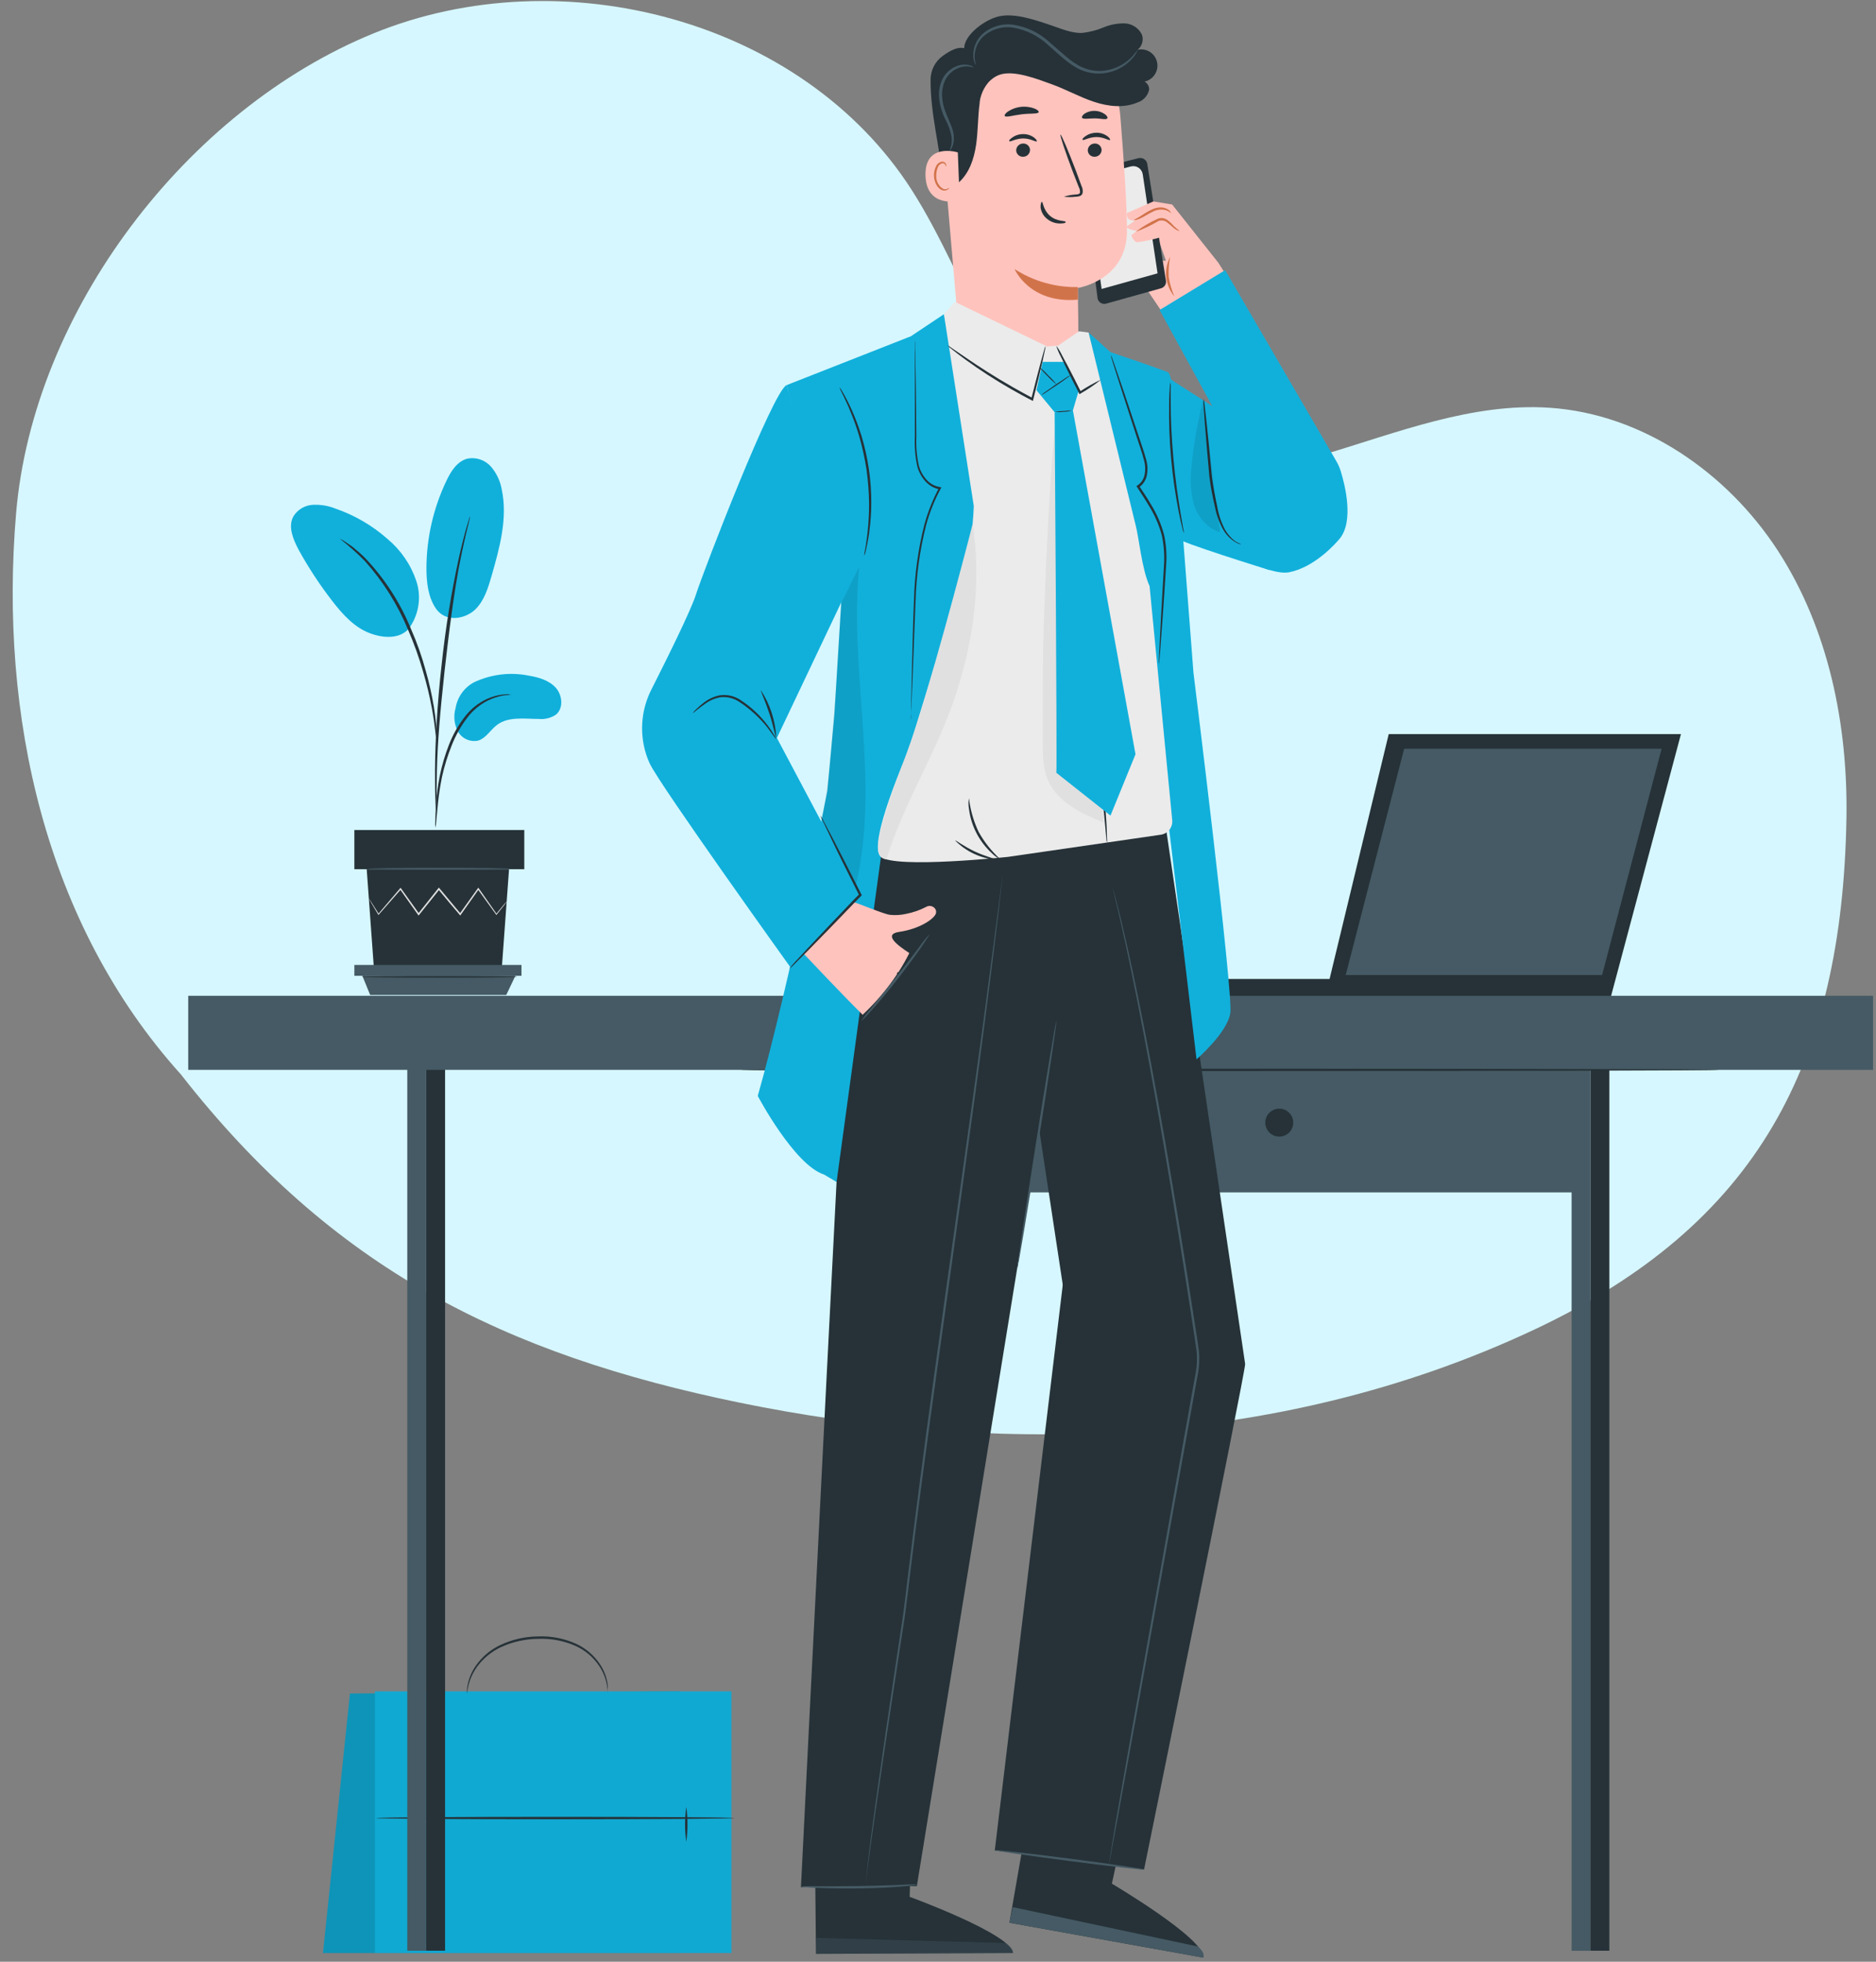 <svg width="132" height="138" viewBox="0 0 132 138" fill="none" xmlns="http://www.w3.org/2000/svg">
<rect x="0" y="0" width="132" height="138" fill="#808080" stroke="none"/>
<path d="M125.099 38.744C121.53 33.243 115.564 29.117 109.027 28.684C103.569 28.32 98.302 30.442 93.057 32C87.812 33.558 81.905 34.506 77.06 32C70.238 28.458 68.293 19.818 64.14 13.347C56.445 1.352 39.504 -3.033 26.312 2.336C13.12 7.705 2.329 21.904 1.131 36.12C-0.066 50.336 3.181 64.984 12.72 75.572C23.393 89.22 35.388 95.252 52.06 98.676C69.011 102.143 89.255 102.333 107.984 93.52C123.656 86.137 129.632 74.824 129.921 57.512C130.022 50.959 128.664 44.245 125.099 38.744Z" fill="#D6F7FF"/>
<path d="M47.806 137.39H22.727L24.623 119.134L47.806 118.983V137.39Z" fill="#11B0DB"/>
<g opacity="0.4">
<path opacity="0.4" d="M47.806 137.39H22.727L24.623 119.134L47.806 118.983V137.39Z" fill="black"/>
</g>
<path d="M51.463 118.983H26.384V137.387H51.463V118.983Z" fill="#11B0DB"/>
<g opacity="0.2">
<path opacity="0.2" d="M51.463 118.983H26.384V137.387H51.463V118.983Z" fill="black"/>
</g>
<path d="M51.673 127.894C51.673 127.94 46.031 127.98 39.074 127.98C32.117 127.98 26.469 127.94 26.469 127.894C26.469 127.849 32.111 127.806 39.074 127.806C46.038 127.806 51.673 127.845 51.673 127.894Z" fill="#263238"/>
<path d="M30.852 129.666C30.738 128.75 30.738 127.823 30.852 126.907C30.965 127.823 30.965 128.75 30.852 129.666Z" fill="#263238"/>
<path d="M48.288 129.567C48.174 128.75 48.174 127.921 48.288 127.104C48.402 127.921 48.402 128.75 48.288 129.567Z" fill="#263238"/>
<path d="M42.764 119.078C42.764 119.078 42.764 118.878 42.705 118.533C42.618 118.045 42.428 117.581 42.147 117.172C41.734 116.565 41.161 116.083 40.491 115.781C39.666 115.418 38.768 115.249 37.867 115.286C36.961 115.293 36.066 115.494 35.243 115.873C34.577 116.185 34 116.66 33.567 117.254C33.277 117.656 33.068 118.11 32.954 118.592C32.875 118.937 32.872 119.134 32.855 119.134C32.85 119.086 32.85 119.037 32.855 118.989C32.856 118.852 32.869 118.714 32.895 118.579C32.986 118.078 33.184 117.603 33.475 117.185C33.907 116.561 34.495 116.06 35.181 115.732C36.017 115.336 36.929 115.125 37.854 115.116C38.78 115.077 39.703 115.257 40.547 115.64C41.236 115.961 41.822 116.469 42.236 117.106C42.517 117.532 42.695 118.017 42.758 118.523C42.77 118.66 42.77 118.797 42.758 118.933C42.768 118.981 42.77 119.03 42.764 119.078Z" fill="#263238"/>
<path d="M33.357 47.994C34.556 47.431 35.903 47.267 37.202 47.528C37.9 47.643 38.628 47.856 39.101 48.374C39.573 48.892 39.665 49.821 39.12 50.27C38.769 50.508 38.346 50.616 37.923 50.575C36.906 50.575 35.781 50.385 34.971 50.995C34.509 51.343 34.2 51.923 33.659 52.094C33.382 52.157 33.092 52.129 32.833 52.014C32.573 51.899 32.358 51.702 32.219 51.454C31.957 50.949 31.898 50.361 32.055 49.814C32.118 49.431 32.267 49.067 32.493 48.751C32.719 48.436 33.015 48.176 33.357 47.994Z" fill="#11B0DB"/>
<path d="M30.681 42.821C31.396 43.844 32.783 43.507 33.43 42.883C34.076 42.26 34.345 41.355 34.594 40.495C35.158 38.528 35.729 36.461 35.309 34.457C35.207 33.85 34.941 33.283 34.538 32.817C34.334 32.588 34.073 32.416 33.782 32.32C33.491 32.223 33.179 32.204 32.879 32.266C32.177 32.45 31.74 33.135 31.426 33.791C30.499 35.719 30.013 37.829 30.005 39.967C30.005 40.951 30.117 42.004 30.681 42.824" fill="#11B0DB"/>
<path d="M28.716 44.287C29.084 43.808 29.329 43.246 29.429 42.65C29.53 42.054 29.483 41.443 29.293 40.87C28.904 39.717 28.204 38.696 27.27 37.917C26.21 36.979 24.978 36.257 23.642 35.792C23.122 35.58 22.562 35.485 22.002 35.513C21.724 35.529 21.453 35.613 21.215 35.758C20.976 35.903 20.777 36.103 20.634 36.343C20.25 37.071 20.634 37.953 21.011 38.672C21.71 39.942 22.507 41.155 23.396 42.3C24.108 43.221 24.928 44.13 26.02 44.543C27.112 44.956 28.241 44.91 28.818 44.156" fill="#11B0DB"/>
<path d="M30.631 58.227C30.668 58.074 30.689 57.919 30.697 57.761C30.73 57.434 30.769 57.001 30.818 56.495C30.882 55.872 30.977 55.253 31.103 54.639C31.268 53.891 31.494 53.159 31.779 52.448C32.056 51.737 32.432 51.069 32.898 50.464C33.277 49.971 33.761 49.568 34.315 49.286C34.686 49.1 35.085 48.974 35.495 48.912C35.651 48.906 35.806 48.884 35.958 48.846C35.801 48.83 35.642 48.83 35.486 48.846C35.056 48.883 34.637 48.994 34.246 49.175C33.662 49.45 33.15 49.856 32.75 50.362C32.265 50.975 31.875 51.657 31.592 52.386C31.31 53.108 31.09 53.853 30.936 54.613C30.816 55.235 30.734 55.864 30.69 56.495C30.651 57.033 30.634 57.479 30.628 57.768C30.613 57.921 30.614 58.075 30.631 58.227Z" fill="#263238"/>
<path d="M30.717 57.253C30.727 57.181 30.727 57.108 30.717 57.036V56.42C30.717 55.889 30.717 55.108 30.743 54.16C30.789 52.248 30.957 50.194 31.271 47.295C31.573 44.572 31.977 41.391 32.403 39.338C32.495 38.869 32.587 38.449 32.672 38.078C32.757 37.708 32.826 37.389 32.895 37.13C32.964 36.871 33 36.691 33.039 36.533C33.06 36.464 33.072 36.392 33.075 36.32C33.042 36.384 33.016 36.453 33 36.523L32.823 37.111C32.744 37.366 32.662 37.684 32.57 38.055C32.479 38.426 32.37 38.842 32.272 39.311C31.743 41.749 31.345 44.214 31.081 46.695C30.753 49.597 30.622 52.241 30.609 54.157C30.609 55.114 30.609 55.889 30.642 56.423C30.642 56.672 30.668 56.876 30.678 57.04C30.684 57.112 30.697 57.183 30.717 57.253Z" fill="#263238"/>
<path d="M30.73 52.153C30.748 51.934 30.748 51.715 30.73 51.497C30.707 51.083 30.648 50.486 30.533 49.755C30.392 48.899 30.203 48.051 29.965 47.216C29.689 46.189 29.334 45.184 28.903 44.212C28.168 42.418 27.112 40.773 25.787 39.357C25.557 39.114 25.312 38.886 25.052 38.675C24.941 38.58 24.842 38.485 24.724 38.409L24.439 38.213C24.268 38.088 24.087 37.979 23.898 37.885C24.522 38.373 25.115 38.901 25.672 39.466C26.953 40.894 27.982 42.53 28.713 44.304C29.134 45.272 29.49 46.267 29.779 47.282C30.023 48.108 30.224 48.947 30.382 49.794C30.517 50.519 30.592 51.106 30.638 51.52C30.653 51.733 30.684 51.944 30.73 52.153Z" fill="#263238"/>
<path d="M25.803 61.15L26.311 68.149H35.305L35.817 61.15H25.803Z" fill="#263238"/>
<path d="M36.89 58.388H24.934V61.146H36.89V58.388Z" fill="#263238"/>
<path d="M24.934 67.88V68.644H25.495H36.693V67.88H24.934Z" fill="#455A64"/>
<path d="M26.046 69.993L25.495 68.644H36.264L35.621 69.993H26.046Z" fill="#455A64"/>
<path d="M35.65 63.436C35.65 63.436 35.65 63.459 35.607 63.501L35.473 63.679L34.951 64.335L34.925 64.367L34.905 64.335L33.616 62.553H33.692L32.422 64.348L32.383 64.407L32.34 64.351C31.871 63.797 31.356 63.193 30.838 62.563H30.924L30.841 62.668L29.497 64.351L29.451 64.407L29.411 64.348L28.142 62.557H28.218L26.656 64.335L26.627 64.367L26.607 64.331L26.118 63.508L25.994 63.291C25.977 63.267 25.964 63.241 25.954 63.213C25.974 63.234 25.991 63.257 26.007 63.282L26.145 63.492L26.66 64.299H26.61L28.145 62.498L28.185 62.452L28.221 62.501C28.608 63.042 29.038 63.646 29.5 64.285H29.411L30.753 62.596L30.835 62.495L30.878 62.439L30.924 62.491C31.448 63.121 31.953 63.728 32.422 64.285H32.337L33.616 62.498L33.656 62.445L33.692 62.498L34.951 64.299H34.905C35.135 64.026 35.319 63.806 35.45 63.642L35.597 63.475C35.613 63.46 35.631 63.447 35.65 63.436Z" fill="#E0E0E0"/>
<path d="M35.942 61.104C35.942 61.133 33.689 61.16 30.91 61.16C28.132 61.16 25.876 61.133 25.876 61.104C25.876 61.074 28.129 61.048 30.904 61.048C33.679 61.048 35.942 61.071 35.942 61.104Z" fill="#455A64"/>
<path d="M36.398 68.72C36.398 68.753 33.948 68.776 30.927 68.776C27.906 68.776 25.459 68.753 25.459 68.72C25.459 68.687 27.906 68.664 30.927 68.664C33.948 68.664 36.398 68.69 36.398 68.72Z" fill="#263238"/>
<path d="M82.924 70.147H109.256V68.867H82.924V70.147Z" fill="#263238"/>
<path d="M113.337 70.147L118.276 51.641H97.714L93.243 70.147H113.337Z" fill="#263238"/>
<path d="M94.477 68.746H112.842L117.119 52.497H98.656L94.477 68.746Z" fill="#455A64"/>
<path d="M112.97 68.92H94.274L98.538 52.34H117.339L112.97 68.92ZM94.687 68.592H112.727L116.916 52.668H98.8L94.687 68.592Z" fill="#263238"/>
<path d="M29.985 73.742H28.657V137.229H29.985V73.742Z" fill="#455A64"/>
<path d="M31.317 73.922H29.988V137.226H31.317V73.922Z" fill="#263238"/>
<path d="M111.91 73.742H110.582V137.229H111.91V73.742Z" fill="#455A64"/>
<path d="M113.238 73.922H111.91V137.226H113.238V73.922Z" fill="#263238"/>
<path d="M131.793 70.051H13.244V75.26H131.793V70.051Z" fill="#455A64"/>
<path d="M111.247 75.26H66.78V83.88H111.247V75.26Z" fill="#455A64"/>
<path d="M90.996 78.973C90.996 79.168 90.939 79.358 90.831 79.52C90.722 79.681 90.569 79.808 90.389 79.882C90.209 79.957 90.011 79.976 89.82 79.938C89.629 79.9 89.454 79.806 89.317 79.669C89.179 79.531 89.085 79.356 89.047 79.165C89.009 78.974 89.029 78.776 89.103 78.597C89.178 78.417 89.304 78.263 89.466 78.155C89.627 78.047 89.818 77.989 90.012 77.989C90.273 77.989 90.524 78.093 90.708 78.277C90.893 78.462 90.996 78.712 90.996 78.973Z" fill="#263238"/>
<path d="M120.934 75.26C120.934 75.306 105.518 75.345 86.526 75.345C67.535 75.345 52.119 75.306 52.119 75.26C52.119 75.214 67.535 75.175 86.526 75.175C105.518 75.175 120.934 75.214 120.934 75.26Z" fill="#263238"/>
<path d="M79.9 13.987C80.077 13.987 82.475 14.387 82.475 14.387L85.719 18.474L86.207 19.248L81.832 22.046L79.9 19.185L78.26 18.119C78.504 17.933 78.795 17.817 79.1 17.785C79.406 17.754 79.715 17.807 79.992 17.939C80.638 18.211 81.334 18.347 82.035 18.339L81.458 16.699L79.68 16.345L79.9 13.987Z" fill="#FFC3BD"/>
<path d="M80.103 11.127C80.171 11.109 80.242 11.105 80.312 11.117C80.381 11.128 80.448 11.154 80.506 11.193C80.565 11.231 80.615 11.282 80.653 11.341C80.691 11.4 80.716 11.467 80.727 11.537C80.992 13.213 81.796 18.257 82.038 19.736C82.059 19.854 82.035 19.975 81.97 20.076C81.906 20.177 81.806 20.25 81.691 20.281L77.83 21.36C77.764 21.379 77.694 21.383 77.625 21.373C77.557 21.362 77.492 21.337 77.434 21.298C77.376 21.26 77.328 21.21 77.291 21.151C77.255 21.092 77.232 21.025 77.224 20.957L76.167 12.583C76.152 12.46 76.181 12.336 76.251 12.234C76.32 12.132 76.425 12.059 76.545 12.028L80.103 11.127Z" fill="#263238"/>
<path d="M77.513 20.327L81.449 19.228L80.406 12.261C80.392 12.168 80.358 12.078 80.307 11.998C80.256 11.918 80.189 11.85 80.109 11.797C80.03 11.745 79.941 11.711 79.847 11.696C79.753 11.681 79.657 11.686 79.566 11.71L76.414 12.547L77.513 20.327Z" fill="#EBEBEB"/>
<path d="M81.366 15.23L79.598 16.542C79.598 16.542 79.746 17.007 80.015 17.04C80.588 16.965 81.154 16.845 81.707 16.679L81.366 15.23Z" fill="#FFC3BD"/>
<path d="M81.153 14.17L79.3 14.984C79.3 14.984 79.182 15.587 79.874 15.502L79.254 15.948C79.254 15.948 79.408 16.217 80.183 16.25C80.957 16.282 81.708 15.207 81.708 15.207L81.153 14.17Z" fill="#FFC3BD"/>
<path d="M82.993 16.233C82.993 16.256 82.767 16.214 82.521 15.984C82.385 15.857 82.243 15.738 82.094 15.627C82.011 15.565 81.913 15.526 81.81 15.514C81.707 15.501 81.603 15.515 81.507 15.554C80.993 15.851 80.455 16.105 79.9 16.315C80.38 15.951 80.899 15.642 81.448 15.394C81.574 15.342 81.711 15.327 81.845 15.348C81.963 15.376 82.075 15.427 82.173 15.499C82.327 15.617 82.467 15.751 82.593 15.899C82.718 16.019 82.852 16.131 82.993 16.233Z" fill="#D1734A"/>
<path d="M82.63 20.852C82.312 20.468 82.115 19.999 82.062 19.504C82.01 19.009 82.105 18.509 82.335 18.067C82.245 18.534 82.211 19.009 82.233 19.484C82.31 19.954 82.444 20.413 82.63 20.852Z" fill="#D1734A"/>
<path d="M82.4 14.987C82.377 15.007 82.278 14.866 82.042 14.79C81.726 14.702 81.388 14.741 81.101 14.899C80.753 15.066 80.445 15.279 80.199 15.381C79.953 15.482 79.779 15.505 79.776 15.486C79.772 15.466 79.92 15.407 80.143 15.272C80.366 15.138 80.655 14.921 81.032 14.744C81.21 14.655 81.404 14.603 81.603 14.59C81.768 14.58 81.934 14.611 82.085 14.679C82.331 14.8 82.4 14.98 82.4 14.987Z" fill="#D1734A"/>
<path d="M82.246 26.608L91.886 32.797L89.331 40.105C89.331 40.105 82.735 38.068 82.856 37.855C82.978 37.642 82.246 26.608 82.246 26.608Z" fill="#11B0DB"/>
<path d="M79.753 125.526L78.234 132.509C78.234 132.509 84.824 136.396 84.669 137.711L71.025 135.258L72.94 124.28L79.753 125.526Z" fill="#263238"/>
<path d="M71.025 135.258L71.261 134.159L84.256 136.924C84.256 136.924 84.814 137.298 84.669 137.712L71.025 135.258Z" fill="#455A64"/>
<path d="M64.232 126.294L64.006 133.434C64.006 133.434 71.192 136.058 71.277 137.387L57.413 137.449L57.308 126.297L64.232 126.294Z" fill="#263238"/>
<g opacity="0.6">
<path opacity="0.6" d="M57.413 137.449L57.445 136.324L70.726 136.688C70.726 136.688 71.346 136.954 71.277 137.387L57.413 137.449Z" fill="#455A64"/>
</g>
<path d="M66.243 9.178L67.657 25.578L75.857 24.922C75.906 23.964 75.837 20.258 75.837 20.258C75.837 20.258 79.251 19.727 79.294 16.322C79.314 14.662 79.078 11.238 78.828 8.152C78.7 6.504 77.931 4.972 76.686 3.885C75.441 2.798 73.82 2.242 72.17 2.336C71.328 2.385 70.504 2.603 69.747 2.975C68.99 3.348 68.315 3.869 67.763 4.506C67.21 5.144 66.791 5.886 66.53 6.689C66.269 7.491 66.171 8.337 66.243 9.178Z" fill="#FFC3BD"/>
<path d="M75.84 20.195C74.264 20.224 72.714 19.783 71.389 18.929C71.389 18.929 72.442 21.386 75.847 21.078L75.84 20.195Z" fill="#D1734A"/>
<path d="M77.512 10.536C77.513 10.664 77.464 10.786 77.376 10.878C77.288 10.97 77.167 11.024 77.04 11.028C76.978 11.033 76.915 11.025 76.856 11.006C76.797 10.986 76.743 10.955 76.696 10.914C76.649 10.873 76.611 10.823 76.584 10.767C76.557 10.711 76.541 10.651 76.538 10.589C76.537 10.462 76.585 10.339 76.673 10.248C76.76 10.156 76.88 10.102 77.007 10.097C77.069 10.092 77.132 10.099 77.191 10.119C77.25 10.138 77.305 10.169 77.352 10.21C77.399 10.251 77.437 10.301 77.465 10.357C77.492 10.413 77.508 10.474 77.512 10.536Z" fill="#263238"/>
<path d="M78.103 9.847C78.044 9.913 77.673 9.637 77.148 9.641C76.623 9.644 76.24 9.903 76.184 9.841C76.128 9.778 76.217 9.696 76.384 9.575C76.612 9.418 76.882 9.335 77.158 9.336C77.431 9.335 77.698 9.421 77.919 9.582C78.08 9.703 78.135 9.821 78.103 9.847Z" fill="#263238"/>
<path d="M72.475 10.536C72.477 10.663 72.428 10.786 72.341 10.878C72.253 10.97 72.133 11.024 72.006 11.028C71.944 11.033 71.881 11.025 71.822 11.006C71.763 10.986 71.708 10.955 71.661 10.914C71.614 10.873 71.576 10.823 71.548 10.768C71.52 10.712 71.504 10.651 71.501 10.588C71.501 10.461 71.55 10.339 71.638 10.247C71.726 10.156 71.846 10.102 71.973 10.097C72.035 10.092 72.097 10.1 72.156 10.12C72.215 10.139 72.269 10.171 72.316 10.211C72.362 10.252 72.4 10.302 72.428 10.358C72.455 10.414 72.471 10.474 72.475 10.536Z" fill="#263238"/>
<path d="M72.947 9.946C72.888 10.008 72.517 9.736 71.993 9.739C71.468 9.742 71.084 10.001 71.028 9.936C70.972 9.87 71.061 9.795 71.228 9.673C71.454 9.514 71.725 9.43 72.002 9.434C72.276 9.432 72.543 9.518 72.763 9.68C72.924 9.801 72.977 9.916 72.947 9.946Z" fill="#263238"/>
<path d="M74.856 13.836C75.133 13.749 75.419 13.697 75.709 13.681C75.84 13.681 75.968 13.642 75.991 13.55C76.002 13.412 75.971 13.274 75.902 13.153C75.774 12.825 75.643 12.497 75.505 12.133C74.954 10.68 74.558 9.486 74.617 9.467C74.676 9.447 75.168 10.605 75.719 12.055C75.85 12.415 75.978 12.757 76.096 13.081C76.181 13.243 76.206 13.43 76.168 13.609C76.149 13.657 76.118 13.699 76.079 13.733C76.041 13.766 75.995 13.79 75.945 13.803C75.871 13.824 75.795 13.835 75.719 13.836C75.432 13.873 75.142 13.873 74.856 13.836Z" fill="#263238"/>
<path d="M73.308 14.2C73.393 14.2 73.393 14.764 73.882 15.184C74.37 15.604 74.974 15.512 74.98 15.607C74.987 15.702 74.846 15.715 74.587 15.722C74.253 15.724 73.929 15.607 73.672 15.394C73.417 15.192 73.253 14.897 73.216 14.574C73.216 14.338 73.268 14.197 73.308 14.2Z" fill="#263238"/>
<path d="M73.085 7.889C73.032 8.033 72.508 7.965 71.891 8.04C71.274 8.115 70.779 8.283 70.697 8.155C70.661 8.092 70.746 7.958 70.95 7.827C71.217 7.657 71.52 7.55 71.835 7.515C72.15 7.481 72.469 7.519 72.767 7.627C72.993 7.709 73.105 7.824 73.085 7.889Z" fill="#263238"/>
<path d="M77.913 8.329C77.821 8.45 77.457 8.329 77.024 8.329C76.591 8.329 76.22 8.411 76.135 8.286C76.099 8.224 76.158 8.106 76.319 7.991C76.535 7.856 76.786 7.789 77.041 7.797C77.295 7.805 77.541 7.889 77.749 8.037C77.903 8.148 77.952 8.273 77.913 8.329Z" fill="#263238"/>
<path d="M69.936 5.436H69.916C69.377 5.867 69.024 6.49 68.932 7.174V7.243C68.797 8.227 68.824 9.211 68.679 10.195C68.535 11.179 68.2 12.163 67.479 12.819C67.184 13.094 66.662 13.285 66.419 12.963C66.336 12.829 66.294 12.674 66.298 12.517C66.114 10.165 65.472 8.079 65.478 5.629C65.475 5.3 65.55 4.974 65.698 4.68C65.845 4.385 66.061 4.131 66.328 3.937C66.843 3.569 67.469 3.185 68.043 3.458C68.617 3.73 69.355 4.799 69.798 5.252" fill="#263238"/>
<path d="M67.394 10.723C67.335 10.697 65.049 10.028 65.121 12.363C65.193 14.698 67.525 14.141 67.525 14.075C67.525 14.009 67.394 10.723 67.394 10.723Z" fill="#FFC3BD"/>
<path d="M66.784 13.213C66.784 13.213 66.744 13.242 66.679 13.275C66.583 13.32 66.474 13.326 66.374 13.291C66.22 13.201 66.093 13.071 66.006 12.915C65.919 12.76 65.875 12.584 65.878 12.406C65.866 12.205 65.899 12.005 65.973 11.819C65.992 11.744 66.029 11.675 66.08 11.618C66.132 11.561 66.196 11.517 66.269 11.491C66.315 11.477 66.365 11.48 66.409 11.498C66.454 11.517 66.491 11.55 66.515 11.592C66.547 11.658 66.534 11.704 66.547 11.707C66.561 11.71 66.593 11.668 66.574 11.573C66.559 11.514 66.524 11.463 66.475 11.428C66.409 11.384 66.328 11.365 66.249 11.376C66.154 11.399 66.066 11.446 65.994 11.512C65.922 11.578 65.868 11.661 65.836 11.753C65.743 11.959 65.702 12.184 65.718 12.409C65.747 12.881 66.003 13.311 66.341 13.393C66.404 13.409 66.471 13.411 66.535 13.398C66.599 13.384 66.659 13.357 66.711 13.318C66.784 13.268 66.793 13.216 66.784 13.213Z" fill="#D1734A"/>
<path d="M67.967 3.819C67.393 2.884 68.968 1.542 70.119 1.195C71.27 0.847 72.789 1.391 73.934 1.772C74.659 2.011 75.377 2.346 76.141 2.316C76.65 2.262 77.148 2.135 77.62 1.939C78.092 1.74 78.6 1.639 79.113 1.644C79.369 1.649 79.618 1.725 79.835 1.862C80.051 1.999 80.225 2.192 80.34 2.421C80.533 2.894 80.257 3.543 79.749 3.612C79.911 3.524 80.092 3.476 80.277 3.473C80.461 3.47 80.644 3.512 80.808 3.594C80.973 3.677 81.116 3.798 81.224 3.948C81.332 4.097 81.402 4.271 81.429 4.453C81.455 4.636 81.437 4.822 81.376 4.996C81.315 5.17 81.213 5.327 81.078 5.453C80.944 5.579 80.78 5.671 80.603 5.721C80.425 5.77 80.238 5.776 80.057 5.737C80.385 5.485 80.897 5.901 80.855 6.315C80.81 6.519 80.713 6.708 80.573 6.863C80.433 7.018 80.256 7.135 80.057 7.2C79.073 7.627 77.948 7.489 76.941 7.151C75.934 6.813 75 6.285 73.989 5.921C72.979 5.557 71.316 4.901 70.316 5.265C69.578 5.527 69.063 6.416 68.646 6.22C68.45 6.115 68.281 5.965 68.152 5.783C68.024 5.6 67.941 5.39 67.908 5.17C67.853 4.733 67.869 4.29 67.954 3.858" fill="#263238"/>
<path d="M80.028 3.536C80.009 3.536 79.91 3.707 79.658 3.979C79.301 4.36 78.856 4.647 78.362 4.816C77.637 5.077 76.838 5.045 76.135 4.727C75.341 4.37 74.662 3.648 73.872 2.992C73.147 2.313 72.231 1.873 71.248 1.732C70.842 1.683 70.43 1.726 70.043 1.86C69.657 1.993 69.306 2.214 69.017 2.503C68.831 2.706 68.688 2.944 68.597 3.203C68.506 3.463 68.468 3.738 68.486 4.012C68.499 4.159 68.533 4.304 68.588 4.442C68.63 4.534 68.657 4.58 68.663 4.576C68.619 4.39 68.589 4.2 68.575 4.009C68.575 3.489 68.776 2.99 69.136 2.615C69.415 2.351 69.749 2.153 70.115 2.037C70.481 1.92 70.868 1.886 71.248 1.939C72.183 2.088 73.051 2.514 73.741 3.163C74.508 3.819 75.21 4.55 76.06 4.921C76.686 5.188 77.382 5.247 78.044 5.088C78.707 4.929 79.3 4.561 79.737 4.038C79.83 3.927 79.911 3.806 79.979 3.678C80.015 3.589 80.035 3.54 80.028 3.536Z" fill="#455A64"/>
<path d="M66.797 10.621C66.797 10.621 66.899 10.556 66.987 10.372C67.103 10.106 67.143 9.813 67.105 9.526C67.053 8.775 66.387 7.968 66.302 6.928C66.243 6.448 66.333 5.961 66.561 5.534C66.76 5.197 67.064 4.934 67.427 4.786C67.673 4.682 67.942 4.645 68.207 4.678C68.394 4.711 68.496 4.753 68.506 4.734C68.428 4.662 68.331 4.613 68.227 4.593C67.944 4.519 67.646 4.533 67.371 4.632C66.962 4.776 66.615 5.056 66.387 5.426C66.125 5.889 66.018 6.423 66.082 6.951C66.143 7.464 66.295 7.962 66.531 8.42C66.719 8.777 66.857 9.158 66.941 9.552C67.006 9.915 66.955 10.289 66.797 10.621Z" fill="#455A64"/>
<path d="M80.498 131.515C80.498 131.515 87.605 96.649 87.612 95.954L74.915 89.256L69.995 130.174L80.498 131.515Z" fill="#263238"/>
<path d="M64.511 132.683L74.328 72.256V59.221L60.112 60.238C59.942 60.746 56.357 132.762 56.357 132.762L57.741 132.683H64.511Z" fill="#263238"/>
<path d="M82.046 58.299L87.612 95.954L75.167 92.936L70.097 59.526L82.046 58.299Z" fill="#263238"/>
<path d="M84.191 74.519C84.191 74.519 86.355 72.659 86.569 71.259C86.782 69.858 83.974 47.315 83.974 47.315L82.541 28.678C82.541 29.006 82.58 26.329 82.147 26.169C80.835 25.673 78.139 24.774 78.139 24.774L76.597 23.39C76.597 23.39 79.366 35.225 79.903 38.459L84.191 74.519Z" fill="#11B0DB"/>
<path d="M66.416 22.105L64.088 23.656L55.353 27.09L59.233 41.722L58.712 50.224L58.217 55.62C58.217 55.62 55.615 68.979 53.319 77.097C53.319 77.097 55.881 81.951 57.987 82.627L58.863 83.149L61.985 60.284L64.665 56.676C64.924 56.328 65.163 55.971 65.39 55.603C66.046 54.531 67.548 52.094 68.745 50.214C70.326 47.731 72.353 42.09 71.753 39.682C71.153 37.275 66.416 22.105 66.416 22.105Z" fill="#11B0DB"/>
<path d="M60.483 72.548C62.528 70.893 64.227 68.851 65.482 66.539L60.483 72.548Z" fill="#263238"/>
<path d="M66.416 22.105L68.518 35.595C68.461 37.32 68.176 39.029 67.669 40.679L63.916 52.815C63.916 52.815 60.965 59.431 61.985 60.277C63.005 61.123 70.939 60.277 70.939 60.277L81.678 58.719C81.917 58.684 82.134 58.558 82.284 58.368C82.433 58.178 82.504 57.937 82.481 57.696L80.887 41.224C80.349 40.086 80.129 37.757 79.903 36.93L76.597 23.394L75.921 23.305L74.452 24.312L73.678 24.374L67.18 21.229L66.416 22.105Z" fill="#EBEBEB"/>
<path d="M64.458 51.054C66.193 45.645 68.44 36.851 68.44 36.851C69.139 41.443 68.374 46.15 66.665 50.48C65.268 54.009 63.579 56.679 62.418 60.297L62.382 60.444C62.382 60.444 61.726 60.481 61.772 59.513C61.818 58.545 62.756 55.666 63.382 54.071C64.009 52.477 64.458 51.054 64.458 51.054Z" fill="#E0E0E0"/>
<path d="M74.826 25.457H73.366L72.93 27.454L74.206 28.999L75.492 28.871L75.912 27.438L75.567 26.638L74.826 25.457Z" fill="#11B0DB"/>
<path d="M83.338 37.12C83.798 37.212 88.868 40.623 90.712 40.256C92.555 39.889 94.048 38.15 94.244 37.917C95.291 36.678 94.635 34.103 94.333 33.132C94.259 32.895 94.159 32.667 94.034 32.453L86.205 19.005L81.59 21.809L86.379 30.544L83.338 37.12Z" fill="#11B0DB"/>
<path d="M45.575 53.379C45.272 52.586 45.14 51.737 45.189 50.889C45.237 50.041 45.465 49.213 45.857 48.459C46.92 46.357 48.606 42.962 48.96 41.847C49.485 40.191 54.392 27.48 55.353 27.087L59.617 41.483L54.664 51.913L60.47 62.852L55.632 68.067C55.632 68.067 46.477 55.301 45.723 53.724C45.67 53.61 45.621 53.495 45.575 53.379Z" fill="#11B0DB"/>
<path d="M60.699 71.386C61.615 70.53 62.428 69.57 63.123 68.526C63.117 68.513 63.114 68.497 63.114 68.482C63.114 68.467 63.117 68.452 63.123 68.438C63.135 68.421 63.149 68.408 63.166 68.398C63.183 68.387 63.202 68.381 63.222 68.379C63.5 67.948 63.754 67.502 63.983 67.044C63.172 66.516 62.113 65.732 63.264 65.555C64.685 65.351 65.698 64.663 65.842 64.285C65.987 63.908 65.514 63.57 65.141 63.81C64.71 64.031 64.251 64.189 63.776 64.282C63.397 64.371 63.005 64.396 62.618 64.354C62.169 64.305 60.322 63.505 59.994 63.446L56.54 67.08C56.54 67.08 59.194 69.904 60.699 71.386Z" fill="#FFC3BD"/>
<path d="M83.305 37.52C83.249 37.392 83.208 37.256 83.184 37.117C83.115 36.855 83.03 36.461 82.935 35.992C82.692 34.75 82.513 33.497 82.4 32.236C82.287 30.976 82.241 29.71 82.262 28.445C82.262 27.959 82.289 27.569 82.308 27.297C82.311 27.156 82.326 27.015 82.354 26.877C82.377 27.017 82.384 27.159 82.374 27.3C82.374 27.605 82.374 27.989 82.374 28.445C82.374 29.429 82.43 30.741 82.561 32.223C82.692 33.706 82.889 35.018 83.046 35.972C83.122 36.422 83.187 36.802 83.24 37.104C83.275 37.24 83.297 37.38 83.305 37.52Z" fill="#263238"/>
<path d="M87.32 38.298C87.32 38.298 87.281 38.298 87.209 38.272C87.107 38.235 87.01 38.189 86.917 38.134C86.575 37.923 86.29 37.632 86.084 37.288C85.795 36.778 85.594 36.224 85.487 35.648C85.319 34.952 85.188 34.248 85.096 33.539C84.959 32.023 84.844 30.662 84.768 29.672C84.736 29.203 84.709 28.809 84.686 28.497C84.671 28.353 84.671 28.208 84.686 28.064C84.723 28.204 84.747 28.347 84.758 28.491C84.791 28.819 84.837 29.193 84.89 29.658C84.998 30.642 85.132 32.017 85.267 33.519C85.362 34.267 85.503 34.975 85.644 35.612C85.739 36.183 85.923 36.737 86.189 37.252C86.38 37.588 86.641 37.879 86.956 38.104C87.192 38.232 87.337 38.285 87.32 38.298Z" fill="#263238"/>
<g opacity="0.3">
<path opacity="0.3" d="M84.677 28.078C84.277 29.589 84.001 31.13 83.85 32.686C83.712 33.614 83.761 34.561 83.994 35.471C84.276 36.363 84.936 37.186 85.841 37.439C85.428 34.395 85.064 31.346 84.749 28.291" fill="black"/>
</g>
<g opacity="0.3">
<path opacity="0.3" d="M57.819 57.568C57.819 57.568 59.354 60.714 60.204 62.36C61.975 55.042 59.728 47.341 60.46 39.849L59.181 42.431L58.82 48.404L58.544 51.907C58.544 51.907 58.282 55.675 57.819 57.568Z" fill="black"/>
</g>
<path d="M59.059 27.225C59.159 27.352 59.245 27.488 59.319 27.631C59.401 27.766 59.492 27.933 59.591 28.13C59.689 28.327 59.811 28.553 59.919 28.809C60.186 29.407 60.417 30.02 60.611 30.646C61.078 32.183 61.312 33.782 61.306 35.389C61.305 36.047 61.26 36.704 61.172 37.357C61.146 37.636 61.093 37.885 61.054 38.101C61.014 38.318 60.975 38.508 60.939 38.659C60.91 38.818 60.865 38.974 60.804 39.125C60.813 38.963 60.836 38.803 60.873 38.646C60.9 38.492 60.932 38.318 60.962 38.085C60.991 37.852 61.031 37.619 61.054 37.343C61.121 36.697 61.153 36.048 61.149 35.398C61.139 34.605 61.078 33.813 60.968 33.027C60.847 32.242 60.678 31.465 60.46 30.701C60.277 30.078 60.058 29.466 59.804 28.868C59.706 28.609 59.591 28.386 59.502 28.183C59.414 27.979 59.328 27.812 59.256 27.674C59.176 27.531 59.11 27.381 59.059 27.225Z" fill="#263238"/>
<path d="M54.618 52.002C54.595 52.018 54.375 51.674 53.962 51.133C53.411 50.451 52.757 49.859 52.024 49.378C51.631 49.112 51.156 48.996 50.685 49.05C50.303 49.12 49.941 49.275 49.626 49.502C49.072 49.883 48.77 50.181 48.747 50.158C48.8 50.073 48.867 49.997 48.944 49.932C49.135 49.741 49.34 49.563 49.557 49.401C49.879 49.157 50.253 48.99 50.649 48.912C51.156 48.84 51.672 48.956 52.099 49.24C52.851 49.729 53.509 50.347 54.044 51.067C54.206 51.283 54.355 51.509 54.49 51.743C54.546 51.822 54.589 51.909 54.618 52.002Z" fill="#263238"/>
<path d="M53.536 48.555C54.187 49.548 54.56 50.697 54.618 51.884C54.566 51.884 54.438 51.116 54.136 50.201C53.834 49.286 53.5 48.584 53.536 48.555Z" fill="#263238"/>
<path d="M57.718 57.365C57.812 57.497 57.895 57.638 57.964 57.785L58.587 58.962C59.109 59.962 59.821 61.356 60.611 62.921L60.641 62.977L60.598 63.019L60.27 63.347C58.981 64.689 57.81 65.899 56.954 66.765L55.934 67.788C55.814 67.919 55.684 68.04 55.544 68.149C55.642 68.005 55.751 67.869 55.872 67.743L56.856 66.683C57.689 65.791 58.85 64.571 60.136 63.229L60.464 62.901V63C59.676 61.432 58.981 60.048 58.496 59.014L57.922 57.814C57.839 57.671 57.771 57.521 57.718 57.365Z" fill="#263238"/>
<path d="M64.108 50.765C64.099 50.67 64.099 50.575 64.108 50.48C64.108 50.28 64.108 50.011 64.108 49.67C64.124 48.952 64.147 47.935 64.176 46.688C64.206 45.442 64.239 43.933 64.308 42.27C64.349 40.457 64.596 38.655 65.042 36.898C65.29 35.997 65.638 35.127 66.079 34.303L66.141 34.428C65.733 34.358 65.362 34.148 65.091 33.834C64.834 33.54 64.647 33.191 64.544 32.814C64.394 32.116 64.336 31.401 64.373 30.688C64.373 29.354 64.373 28.16 64.373 27.162C64.373 26.165 64.373 25.388 64.373 24.824C64.373 24.561 64.373 24.352 64.373 24.194C64.365 24.122 64.365 24.049 64.373 23.977C64.386 24.049 64.391 24.122 64.39 24.194C64.39 24.352 64.39 24.561 64.406 24.824C64.406 25.388 64.426 26.178 64.442 27.159C64.459 28.14 64.465 29.35 64.478 30.688C64.445 31.387 64.505 32.088 64.655 32.771C64.753 33.123 64.929 33.448 65.17 33.722C65.415 34.007 65.751 34.198 66.121 34.26L66.24 34.28L66.184 34.385C65.749 35.197 65.407 36.055 65.164 36.943C64.722 38.689 64.474 40.477 64.422 42.277C64.347 43.936 64.304 45.435 64.252 46.695C64.199 47.954 64.16 48.952 64.13 49.673L64.091 50.483C64.101 50.577 64.107 50.671 64.108 50.765Z" fill="#263238"/>
<path d="M78.162 24.968C78.195 25.025 78.221 25.086 78.241 25.148C78.287 25.286 78.352 25.476 78.428 25.677L79.107 27.645C79.389 28.488 79.727 29.488 80.091 30.596C80.271 31.164 80.494 31.741 80.661 32.381C80.751 32.713 80.766 33.062 80.704 33.401C80.672 33.582 80.604 33.754 80.504 33.908C80.403 34.062 80.273 34.194 80.12 34.296L80.146 34.175C80.422 34.585 80.714 35.021 80.986 35.487C81.395 36.146 81.705 36.862 81.904 37.612C82.058 38.319 82.108 39.044 82.052 39.764C81.973 41.125 81.885 42.349 81.813 43.372C81.74 44.395 81.678 45.215 81.632 45.809C81.609 46.081 81.59 46.301 81.576 46.465C81.573 46.543 81.562 46.62 81.544 46.695C81.536 46.617 81.536 46.539 81.544 46.462C81.544 46.295 81.56 46.072 81.57 45.806C81.6 45.209 81.642 44.379 81.695 43.365C81.747 42.352 81.823 41.106 81.901 39.758C81.947 39.053 81.895 38.346 81.747 37.655C81.548 36.923 81.243 36.223 80.842 35.579C80.573 35.126 80.284 34.693 80.009 34.267L79.96 34.195L80.035 34.149C80.168 34.059 80.282 33.944 80.369 33.809C80.457 33.674 80.516 33.523 80.543 33.365C80.602 33.049 80.59 32.724 80.507 32.414C80.35 31.797 80.127 31.203 79.95 30.642C79.589 29.517 79.264 28.514 78.989 27.668C78.713 26.821 78.513 26.169 78.362 25.7C78.293 25.48 78.241 25.299 78.198 25.162C78.181 25.098 78.169 25.033 78.162 24.968Z" fill="#263238"/>
<path d="M65.397 65.725C65.361 65.822 65.31 65.913 65.246 65.994C65.141 66.162 64.983 66.398 64.783 66.686C64.38 67.264 63.799 68.048 63.143 68.894C62.487 69.74 61.851 70.481 61.385 71.006C61.152 71.269 60.959 71.478 60.821 71.62C60.683 71.761 60.605 71.836 60.595 71.829C60.807 71.514 61.041 71.212 61.293 70.927C61.736 70.383 62.346 69.615 63.009 68.789C63.671 67.962 64.259 67.175 64.685 66.614C64.903 66.303 65.14 66.006 65.397 65.725Z" fill="#455A64"/>
<path d="M70.536 61.494C70.536 61.494 70.536 61.556 70.536 61.678C70.536 61.799 70.503 61.986 70.477 62.219C70.424 62.698 70.343 63.397 70.241 64.292C70.028 66.093 69.71 68.7 69.29 71.915C68.46 78.347 67.2 87.219 65.846 97.02C65.17 101.923 64.534 106.594 64.022 110.852C63.888 111.914 63.779 112.954 63.628 113.961C63.477 114.968 63.323 115.929 63.179 116.88L62.385 122.128C61.903 125.336 61.523 127.931 61.273 129.728C61.149 130.623 61.057 131.322 61.001 131.798C60.975 132.034 60.955 132.214 60.949 132.336C60.946 132.381 60.946 132.427 60.949 132.473C60.949 132.513 60.972 132.473 60.972 132.473C60.972 132.473 60.945 132.473 60.949 132.457C60.942 132.411 60.942 132.365 60.949 132.319C60.949 132.198 60.965 132.014 60.988 131.778C61.031 131.302 61.113 130.6 61.227 129.702C61.457 127.901 61.818 125.303 62.284 122.095C62.523 120.488 62.782 118.733 63.058 116.847C63.202 115.903 63.346 114.929 63.497 113.925C63.648 112.921 63.753 111.882 63.888 110.819C64.406 106.555 65.022 101.887 65.695 96.984C67.049 87.18 68.319 78.314 69.191 71.885C69.614 68.677 69.956 66.076 70.195 64.272C70.31 63.377 70.402 62.681 70.464 62.199C70.497 61.97 70.52 61.789 70.536 61.661C70.552 61.533 70.536 61.494 70.536 61.494Z" fill="#455A64"/>
<path d="M78.021 131.191C78.025 131.131 78.033 131.072 78.044 131.014C78.064 130.889 78.09 130.715 78.126 130.489C78.208 130.023 78.323 129.351 78.454 128.485C78.759 126.737 79.202 124.221 79.746 121.115L84.089 96.8C84.215 96.223 84.251 95.63 84.194 95.042C84.118 94.458 84.02 93.868 83.935 93.29C83.757 92.129 83.582 90.987 83.407 89.863C83.052 87.619 82.701 85.455 82.36 83.395C81.675 79.275 81.012 75.572 80.422 72.469C79.831 69.366 79.31 66.864 78.916 65.141C78.729 64.279 78.559 63.613 78.454 63.173C78.405 62.954 78.365 62.78 78.336 62.659C78.306 62.537 78.3 62.481 78.3 62.481C78.32 62.538 78.338 62.596 78.352 62.655L78.49 63.167C78.605 63.616 78.785 64.279 78.982 65.135C79.395 66.85 79.933 69.353 80.54 72.453C81.147 75.552 81.819 79.255 82.508 83.375C82.856 85.435 83.207 87.6 83.564 89.843C83.739 90.969 83.916 92.112 84.095 93.271C84.184 93.855 84.279 94.432 84.358 95.029C84.415 95.635 84.379 96.247 84.25 96.843C82.541 106.325 80.996 114.912 79.874 121.134C79.307 124.237 78.847 126.75 78.529 128.495C78.368 129.361 78.241 130.033 78.155 130.496C78.113 130.719 78.077 130.892 78.054 131.014C78.031 131.135 78.021 131.191 78.021 131.191Z" fill="#455A64"/>
<path d="M74.328 71.829C74.377 71.829 73.796 75.739 73.032 80.548C72.268 85.356 71.615 89.256 71.576 89.256C71.537 89.256 72.111 85.346 72.871 80.538C73.632 75.729 74.282 71.823 74.328 71.829Z" fill="#455A64"/>
<path d="M64.629 132.575C64.522 132.606 64.412 132.625 64.301 132.631C64.095 132.654 63.793 132.683 63.419 132.713C62.674 132.772 61.641 132.828 60.5 132.844C59.358 132.86 58.322 132.844 57.574 132.808C57.2 132.808 56.898 132.775 56.692 132.755C56.581 132.757 56.47 132.742 56.364 132.71C56.766 132.679 57.171 132.672 57.574 132.69C58.322 132.69 59.352 132.69 60.493 132.673C61.635 132.657 62.661 132.621 63.409 132.591C63.815 132.559 64.223 132.553 64.629 132.575Z" fill="#455A64"/>
<path d="M80.498 131.516C80.359 131.522 80.219 131.514 80.081 131.493L78.953 131.375C78.002 131.266 76.69 131.102 75.24 130.915C73.79 130.728 72.478 130.548 71.53 130.41L70.409 130.24C70.27 130.223 70.133 130.196 69.999 130.158C70.139 130.144 70.28 130.15 70.418 130.174C70.684 130.197 71.074 130.236 71.547 130.289C72.498 130.397 73.813 130.558 75.263 130.745C76.713 130.932 78.021 131.115 78.969 131.253L80.091 131.427C80.23 131.44 80.366 131.47 80.498 131.516Z" fill="#455A64"/>
<path d="M66.656 24.286C66.783 24.352 66.904 24.43 67.017 24.519L67.981 25.175C68.801 25.735 69.949 26.487 71.261 27.235C71.753 27.517 72.245 27.779 72.678 28.015L72.56 28.068C72.835 26.979 73.078 26.044 73.255 25.385C73.341 25.076 73.413 24.82 73.472 24.61C73.493 24.516 73.525 24.425 73.567 24.338C73.564 24.435 73.55 24.531 73.524 24.624C73.478 24.837 73.422 25.096 73.357 25.407C73.203 26.064 72.983 27.015 72.701 28.107L72.678 28.205L72.586 28.159C72.137 27.927 71.651 27.664 71.159 27.382C70.034 26.74 68.946 26.036 67.899 25.273C67.499 24.981 67.181 24.732 66.964 24.558C66.852 24.479 66.748 24.388 66.656 24.286Z" fill="#263238"/>
<path d="M77.48 26.7C77.024 27.065 76.539 27.394 76.031 27.684L75.958 27.73L75.919 27.651L75.476 26.788C75.148 26.132 74.837 25.509 74.63 25.063C74.501 24.829 74.398 24.581 74.322 24.325C74.484 24.538 74.623 24.768 74.735 25.011C74.971 25.44 75.289 26.041 75.627 26.71L76.07 27.592L75.958 27.559C76.444 27.236 76.953 26.949 77.48 26.7Z" fill="#263238"/>
<path d="M75.341 26.378C75.254 26.464 75.157 26.54 75.053 26.605C74.872 26.739 74.616 26.933 74.331 27.113C74.046 27.294 73.787 27.48 73.596 27.605C73.493 27.677 73.383 27.739 73.268 27.792C73.356 27.705 73.453 27.628 73.557 27.562C73.741 27.431 73.996 27.251 74.279 27.057L75.013 26.565C75.117 26.494 75.227 26.431 75.341 26.378Z" fill="#263238"/>
<path d="M74.358 27.057C74.124 26.873 73.904 26.672 73.702 26.454C73.49 26.25 73.293 26.031 73.115 25.798C73.342 25.982 73.555 26.184 73.751 26.401C73.97 26.604 74.173 26.823 74.358 27.057Z" fill="#263238"/>
<path d="M68.178 56.154C68.275 56.974 68.504 57.773 68.857 58.519C69.258 59.24 69.774 59.891 70.386 60.444C70.161 60.339 69.957 60.194 69.785 60.015C68.895 59.199 68.325 58.091 68.178 56.892C68.134 56.648 68.134 56.398 68.178 56.154Z" fill="#263238"/>
<path d="M70.087 60.477C68.995 60.384 67.972 59.904 67.204 59.123C67.237 59.083 67.801 59.533 68.594 59.903C69.388 60.274 70.097 60.425 70.087 60.477Z" fill="#263238"/>
<path d="M76.496 49.978C76.552 50.089 76.593 50.207 76.617 50.329C76.686 50.559 76.775 50.893 76.873 51.313C77.076 52.143 77.316 53.301 77.506 54.593C77.696 55.885 77.805 57.06 77.854 57.916C77.877 58.342 77.89 58.686 77.89 58.926C77.906 59.049 77.906 59.173 77.89 59.297C77.859 59.176 77.842 59.053 77.837 58.929C77.811 58.654 77.782 58.319 77.746 57.922C77.667 57.076 77.542 55.905 77.352 54.619C77.162 53.334 76.939 52.176 76.768 51.339C76.689 50.949 76.621 50.618 76.565 50.355C76.528 50.232 76.505 50.106 76.496 49.978Z" fill="#263238"/>
<path d="M74.312 29.334C73.885 32.742 73.571 40.158 73.453 43.598C73.354 46.472 73.364 49.348 73.374 52.225C73.374 53.153 73.374 54.111 73.771 54.954C74.456 56.472 76.132 57.25 77.671 57.866L74.312 29.334Z" fill="#E0E0E0"/>
<path d="M78.136 57.374L79.897 53.058L75.492 28.871L74.207 28.999C74.207 28.999 74.387 54.137 74.328 54.363L78.136 57.374Z" fill="#11B0DB"/>
<path d="M75.446 28.871C75.247 28.934 75.041 28.968 74.832 28.973C74.628 29 74.421 29 74.216 28.973C74.418 28.938 74.624 28.918 74.829 28.914C75.034 28.887 75.24 28.872 75.446 28.871Z" fill="#263238"/>
</svg>
